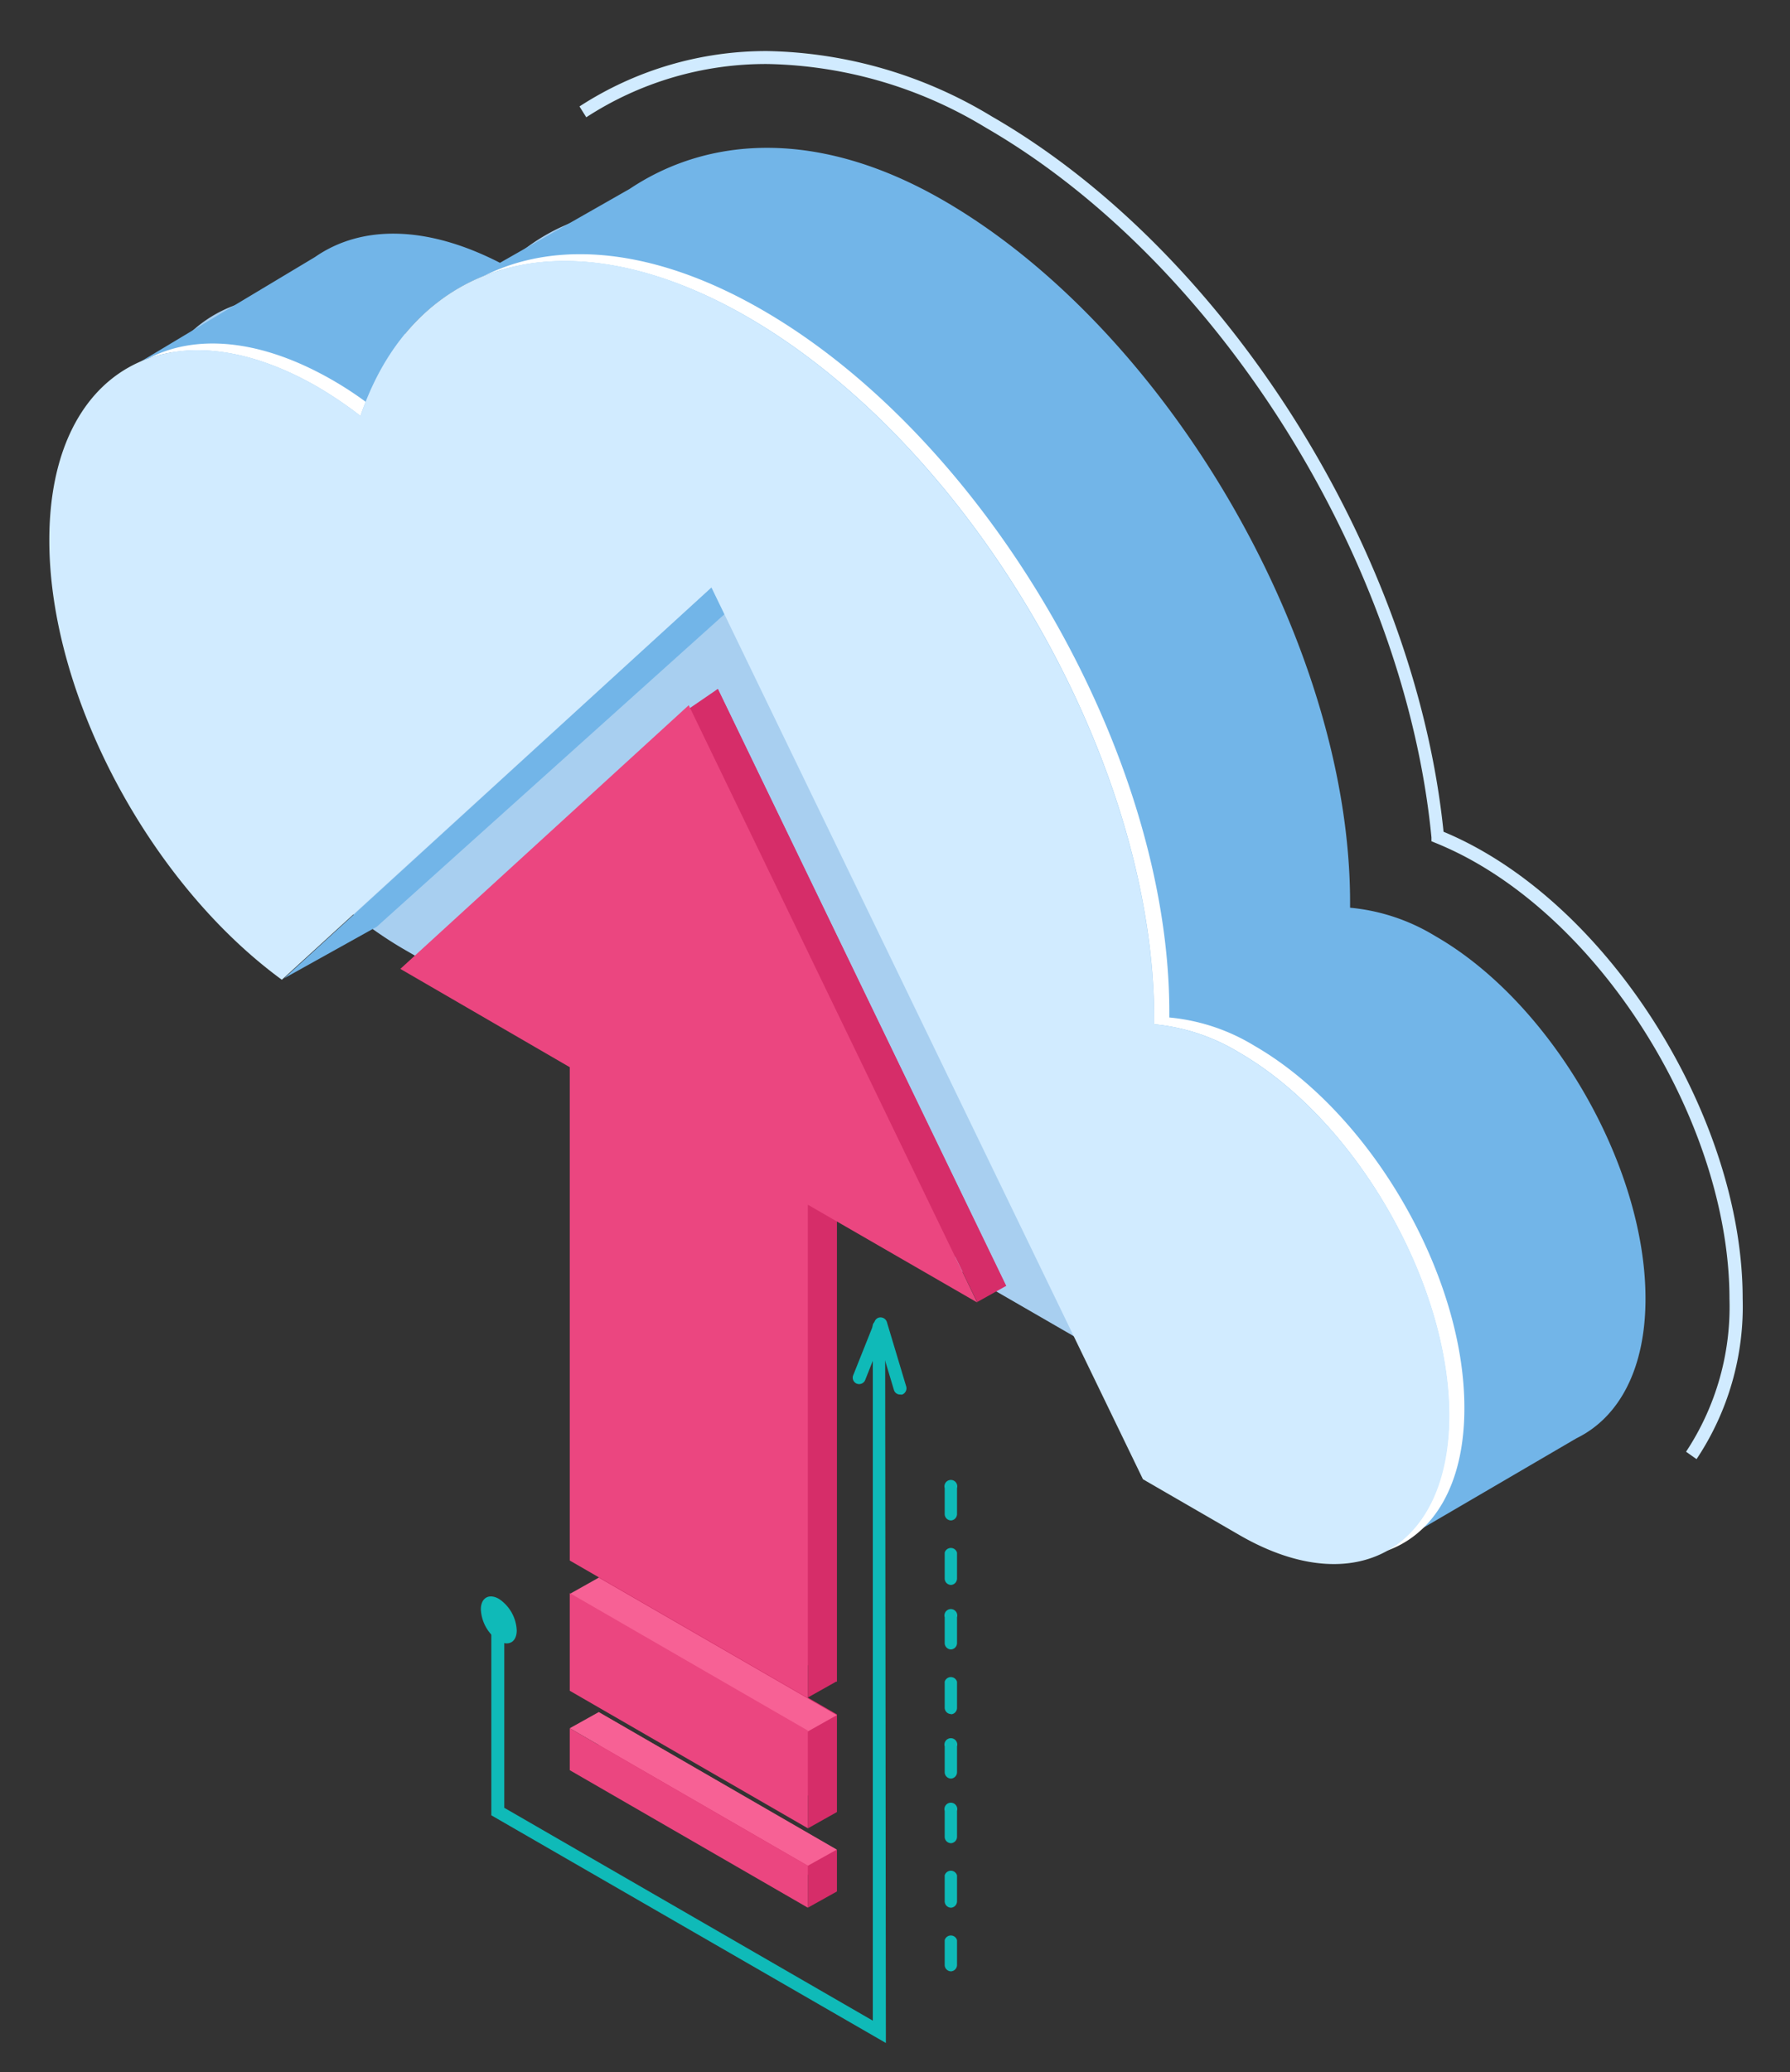 <svg id="Layer_1" data-name="Layer 1" xmlns="http://www.w3.org/2000/svg" viewBox="0 0 145.18 168.03"><rect x="0" y="0" width="145.18" height="168.03" fill="#333333" stroke="none"/><defs><style>.cls-1{fill:#a8cff0;}.cls-2{fill:#72b5e8;}.cls-3{fill:#d1ebff;}.cls-4{fill:#fff;}.cls-5{fill:#d62d69;}.cls-6{fill:#f76195;}.cls-7{fill:#0fbab8;}.cls-8{fill:#eb4680;}</style></defs><title>vmware_virtual_performance</title><path class="cls-1" d="M107.56,81.06a16.23,16.23,0,0,0-6.91-2.3c0-.14,0-.28,0-.43,0-20.91-14.78-46.4-33-56.93-14.66-8.46-27.07-4.65-31.38,8a32.64,32.64,0,0,0-3.44-2.34c-12-6.93-21.77-1.38-21.77,12.41s9.75,30.6,21.77,37.54l74.71,43.14c9.42,5.43,17,1.08,17-9.72S117,86.5,107.56,81.06Z"/><polygon class="cls-2" points="23.05 79.32 30.56 75.14 59.34 49.28 57.7 47.63 23.05 79.32"/><path class="cls-3" d="M137.6,118.31l-.85-.6a21.32,21.32,0,0,0,3.52-12.4c0-13.18-9-28.68-20.45-35.3a27.1,27.1,0,0,0-3.43-1.68l-.29-.12,0-.31c-2.18-22.51-17.38-46.71-36.15-57.55A35.27,35.27,0,0,0,62.24,5.19,26.71,26.71,0,0,0,47.55,9.51L47,8.63A27.82,27.82,0,0,1,62.24,4.14a36.33,36.33,0,0,1,18.2,5.3c19,10.94,34.32,35.31,36.64,58a28.22,28.22,0,0,1,3.26,1.62c11.76,6.79,21,22.69,21,36.21A22.31,22.31,0,0,1,137.6,118.31Z"/><path class="cls-2" d="M133.46,105.3c0-10.8-7.63-24-17.05-29.4a16.09,16.09,0,0,0-6.91-2.3c0-.15,0-.28,0-.43,0-20.92-14.77-46.4-33-56.93-10.24-5.91-19.15-5.12-25.42-.93l-10.53,6c-6-3.08-11.27-3.06-15-.47L11.39,29.33c3.84-1.67,8.88-1.13,14.4,2.06a32.75,32.75,0,0,1,3.45,2.34c4.3-12.69,16.71-16.5,31.37-8,18.23,10.53,33,36,33,56.93,0,.15,0,.28,0,.43a16.13,16.13,0,0,1,6.91,2.3c9.41,5.44,17,18.6,17,29.41,0,4.57-1.37,8-3.66,10l14-8.18,0,0C131.32,114.93,133.46,111,133.46,105.3Z"/><path class="cls-4" d="M101.75,84.8a16.09,16.09,0,0,0-6.91-2.3c0-.15,0-.28,0-.43,0-20.92-14.78-46.41-33-56.93-8.74-5.05-16.68-5.73-22.58-2.77C45,20.08,52.47,21,60.61,25.69c18.23,10.53,33,36,33,56.93,0,.15,0,.28,0,.43a16.13,16.13,0,0,1,6.91,2.3c9.41,5.44,17,18.6,17,29.41,0,5.46-2,9.27-5.1,11,3.87-1.35,6.35-5.4,6.35-11.56C118.8,103.4,111.17,90.23,101.75,84.8Z"/><path class="cls-4" d="M25.79,31.39a32.75,32.75,0,0,1,3.45,2.34c.13-.4.27-.78.42-1.15A28.31,28.31,0,0,0,27,30.84c-5.84-3.37-11.13-3.79-15-1.76C15.76,27.72,20.56,28.37,25.79,31.39Z"/><path class="cls-3" d="M100.51,85.35a16.13,16.13,0,0,0-6.91-2.3c0-.15,0-.28,0-.43,0-20.92-14.78-46.4-33-56.93C46,17.23,33.54,21,29.24,33.73a32.75,32.75,0,0,0-3.45-2.34C13.77,24.45,4,30,4,43.8c0,12.66,8.21,27.86,18.86,35.64L57.7,47.63l35,72.31,7.85,4.54c9.41,5.43,17,1.08,17-9.72S109.92,90.79,100.51,85.35Z"/><path class="cls-5" d="M48.56,135.78l19.31,11.15V139L48.56,127.86Zm0,6.43,19.31,11.15V150L48.56,138.82Zm0-57v40l19.31,11.16v-40l13.74,7.93L58.22,55.86,34.82,77.24Z"/><polygon class="cls-5" points="79.26 105.57 81.61 104.26 58.22 55.86 55.81 57.51 79.26 105.57"/><polygon class="cls-5" points="65.52 154.68 67.87 153.37 67.87 149.97 65.52 151.28 65.52 154.68"/><polygon class="cls-5" points="65.52 148.25 67.87 146.93 67.87 139.01 65.52 140.32 65.52 148.25"/><polygon class="cls-5" points="65.52 137.64 67.87 136.32 67.87 96.33 65.52 97.64 65.52 137.64"/><polygon class="cls-6" points="46.21 140.13 48.56 138.82 67.87 149.97 65.52 151.28 46.21 140.13"/><polygon class="cls-6" points="46.21 129.24 48.56 127.92 67.87 139.07 65.52 140.39 46.21 129.24"/><path class="cls-7" d="M77.14,159.84a.52.52,0,0,1-.52-.53v-2a.52.52,0,0,1,1,0v2A.52.52,0,0,1,77.14,159.84Zm0-5.16a.52.52,0,0,1-.52-.52v-2.1a.52.52,0,0,1,1,0v2.1A.52.52,0,0,1,77.14,154.68Zm0-5.23a.52.52,0,0,1-.52-.53v-2.09a.52.52,0,1,1,1,0v2.09A.52.52,0,0,1,77.14,149.45Zm0-5.24a.52.52,0,0,1-.52-.52V141.6a.52.52,0,1,1,1,0v2.09A.52.52,0,0,1,77.14,144.21Zm0-5.23a.52.52,0,0,1-.52-.52v-2.1a.52.52,0,0,1,1,0v2.1A.52.52,0,0,1,77.14,139Zm0-5.24a.52.52,0,0,1-.52-.52v-2.09a.52.52,0,1,1,1,0v2.09A.52.52,0,0,1,77.14,133.74Zm0-5.23a.52.52,0,0,1-.52-.52v-2.1a.52.52,0,0,1,1,0V128A.52.52,0,0,1,77.14,128.51Zm0-5.23a.52.52,0,0,1-.52-.53v-2.09a.52.52,0,1,1,1,0v2.09A.52.52,0,0,1,77.14,123.28Z"/><path class="cls-7" d="M71.85,165.65l-32-18.46V132.42a.53.53,0,0,1,.53-.53.52.52,0,0,1,.52.53v14.16l29.89,17.26V107.71a.52.52,0,1,1,1,0Z"/><path class="cls-8" d="M46.21,137.09l19.31,11.15v-7.92L46.21,129.17Zm0,6.44,19.31,11.15v-3.4L46.21,140.13Zm0-57v40l19.31,11.15v-40l13.74,7.93L55.86,57.18,32.47,78.56Z"/><path class="cls-7" d="M73,113.07a.51.51,0,0,1-.5-.38l-1.14-3.79-1.19,3a.53.53,0,0,1-.68.29.52.52,0,0,1-.29-.68l1.74-4.36a.5.5,0,0,1,.51-.33.54.54,0,0,1,.48.37l1.57,5.23a.54.54,0,0,1-.35.66Z"/><path class="cls-7" d="M41.91,132.2c0,.94-.66,1.32-1.48.84A3.27,3.27,0,0,1,39,130.49c0-.94.67-1.32,1.48-.84A3.24,3.24,0,0,1,41.91,132.2Z"/></svg>